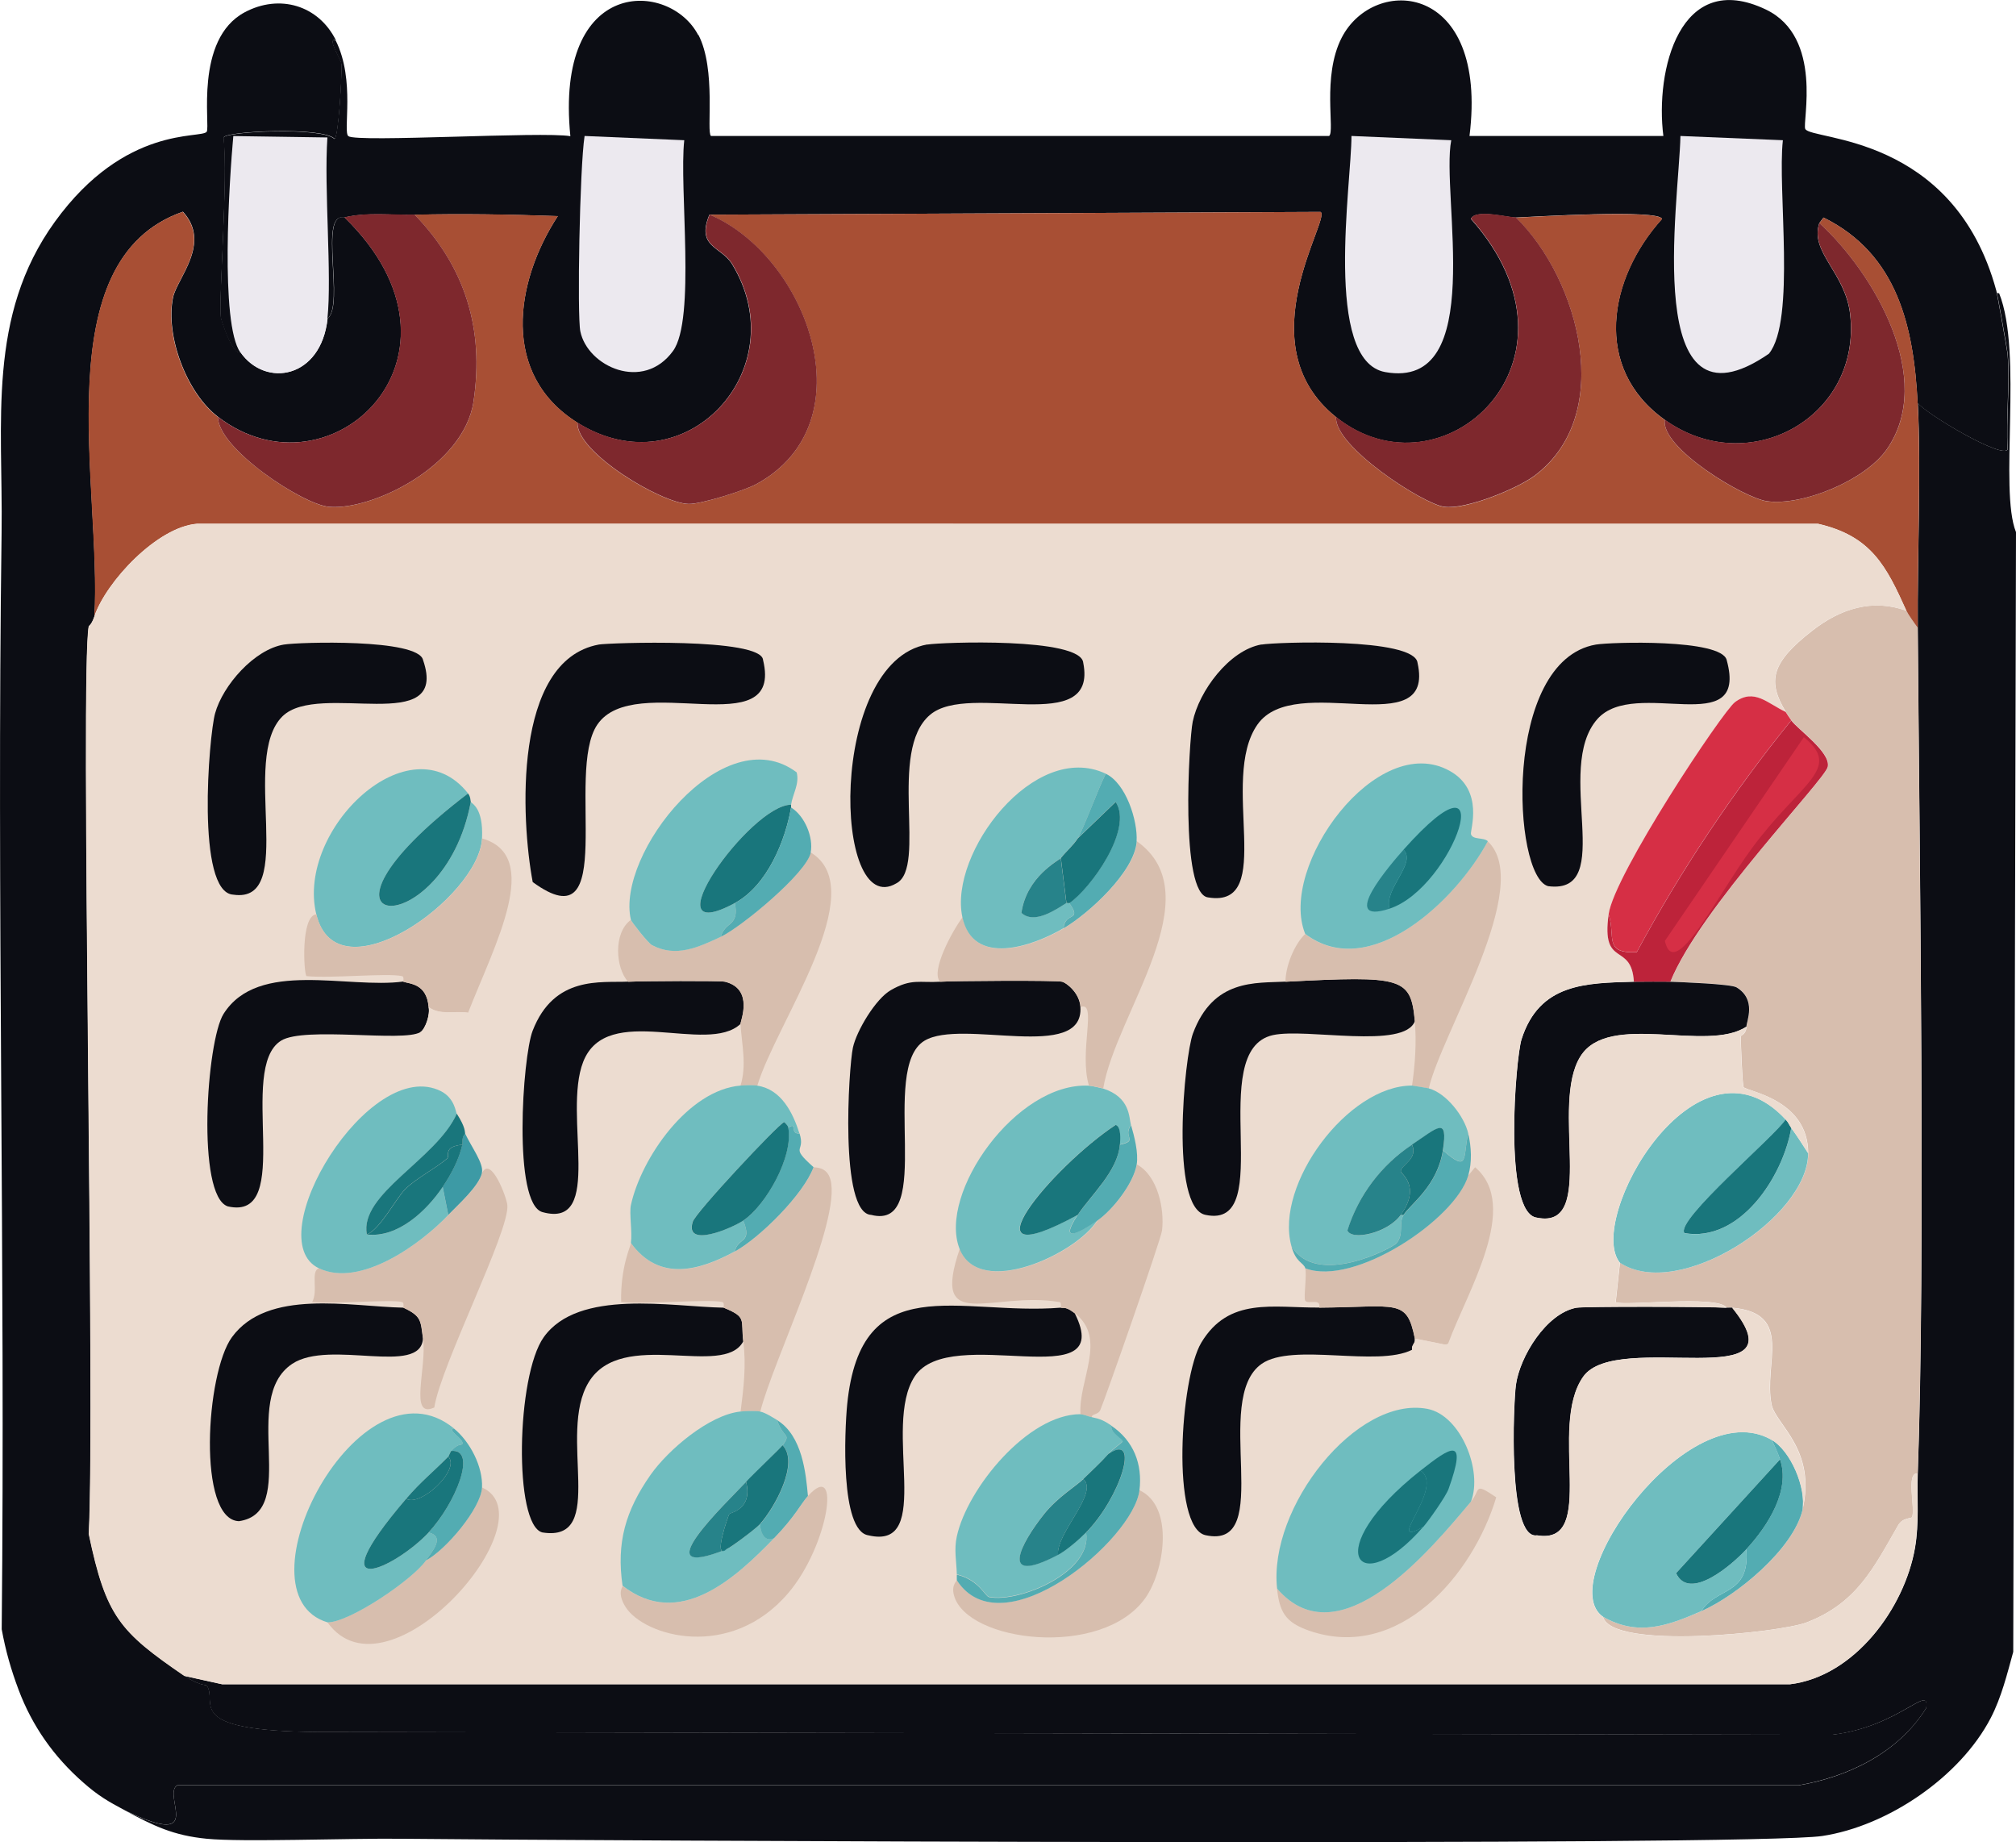 <svg xmlns="http://www.w3.org/2000/svg" id="Layer_2" data-name="Layer 2" viewBox="0 0 190.09 173.67"><defs><style>      .cls-1 {        fill: #0c0d14;      }      .cls-1, .cls-2, .cls-3, .cls-4, .cls-5, .cls-6, .cls-7, .cls-8, .cls-9, .cls-10, .cls-11, .cls-12, .cls-13 {        stroke-width: 0px;      }      .cls-2 {        fill: #d62f45;      }      .cls-3 {        fill: #7e282d;      }      .cls-4 {        fill: #19767c;      }      .cls-5 {        fill: #ece9ef;      }      .cls-6 {        fill: #3d9aa5;      }      .cls-7 {        fill: #53acb2;      }      .cls-8 {        fill: #6fbdbf;      }      .cls-9 {        fill: #bd233a;      }      .cls-10 {        fill: #27838a;      }      .cls-11 {        fill: #d7beae;      }      .cls-12 {        fill: #a84f34;      }      .cls-13 {        fill: #ecdcd0;      }    </style></defs><g id="Layer_1-2" data-name="Layer 1"><g><path class="cls-1" d="M188.5,27.65c2.26,5.63-.03,18.53,1.59,22.52l-.26,105.57c-.58,2.1-1.11,4.28-2.12,6.23-2.9,5.58-9.73,10.2-15.89,11.13-6.63,1-117.42.44-134.05.26-5.07-.05-14.96.33-18.28,0-3.17-.31-5-1.22-7.68-2.65,7.7,3.7,3.43-1.51,4.9-2.38h152.86c4.69-.79,9.43-3.07,12.05-7.29.35-2.37-2.55,1.78-8.87,2.52l-141.2-.26c-14.79.11-10.93-2.72-12.05-4.37-.07-.1-.73.02-2.12-.93l3.58.79h147.82c6.08-.73,10.8-7.17,11.79-12.85.41-2.35.18-4.67.26-7.02.73-20.16.17-57.76,0-79.74-.05-6.68.33-14.84,0-21.19.89,1.11,8.1,5.36,8.48,4.37-.17-2.91.24-6.14,0-9.01-.02-.3-.98-5.67-1.06-5.96-.03.32.22.24.26.26Z"></path><path class="cls-1" d="M31.68,3.81c-.91-.34.51,1.83.53,2.25.05.86-.27,6.91-.66,7.02-1.15-1.15-10.23-.72-10.46-.13.43,3.96-.47,15.12-.26,16.95.03.26,1.15,3.69,1.85,3.31,2.37,3.38,7.6,2.47,8.21-3.18,1.65-1.29-.87-10.06,1.59-9.54,13.32,12.96-1.29,26.96-11.92,18.81-2.98-2.28-4.98-7.66-4.24-11.26.37-1.8,3.65-5.11.93-8.08-13.08,4.56-7.63,26.01-8.34,38.15-.28.81-.52.87-.53.93-.83,4.2.64,73.67,0,85.57,1.63,7.77,2.9,9.2,9.01,13.38,1.39.95,2.05.83,2.12.93,1.13,1.66-2.73,4.48,12.05,4.37l141.2.26c6.32-.74,9.23-4.88,8.87-2.52-2.62,4.22-7.37,6.49-12.05,7.29H16.71c-1.47.88,2.79,6.08-4.9,2.38-1.65-.88-2.54-1.39-3.97-2.65-2.76-2.42-4.8-5.31-6.09-8.74-.72-1.92-1.22-3.68-1.59-5.7C.51,119.15-.32,84.64.15,50.17c.14-10.32-1.4-20.38,5.03-29.27,6.64-9.17,13.81-7.78,14.31-8.48.36-.51-1.19-8.71,3.58-11.26,3.27-1.75,6.96-.68,8.61,2.65Z"></path><path class="cls-5" d="M30.88,30.04c-.61,5.65-5.84,6.56-8.21,3.18-1.92-2.75-1.04-16.22-.66-20.4l8.87.13c-.33,4.85.44,13.03,0,17.09Z"></path><g><path class="cls-1" d="M65.85,3.28c1.71,3.27.73,9.21,1.19,9.54h58.28c.58-.41-.7-5.6,1.19-9.27,3.06-5.94,13.85-5.26,12.05,9.27h18.28c-.79-6.14,1.53-15.81,9.67-11.92,5.45,2.61,3.4,10.67,3.71,11.26.57,1.11,13.98.42,18.01,15.23.08.29,1.03,5.66,1.06,5.96.24,2.87-.17,6.09,0,9.01-.38.98-7.59-3.26-8.48-4.37-.37-7.18-1.89-14.03-8.87-17.48l-.4.53c-.92,2.75,2.47,4.65,2.91,8.61,1.08,9.67-9.53,15.61-17.48,9.93-6.84-4.88-5.31-13.35-.26-18.94-.26-.93-12.34-.19-13.78-.13-.66.03-3.82-.84-4.24.13,11.89,13.37-2.7,26.7-12.72,18.68-8.56-6.86-.42-18.75-1.46-19.34l-57.62.26c-1.28,3.07,1.11,3,2.12,4.64,6.08,9.92-4.43,21.32-14.57,14.97-7.22-4.53-5.92-13.22-1.85-19.47-4.49-.16-9.02-.24-13.51-.13-2.19.05-4.47-.26-6.62.26-2.46-.53.06,8.24-1.59,9.54.44-4.06-.33-12.24,0-17.09l-8.87-.13c-.38,4.18-1.26,17.65.66,20.4-.71.38-1.83-3.05-1.85-3.31-.2-1.83.69-12.99.26-16.95.24-.59,9.32-1.02,10.46.13.39-.11.71-6.16.66-7.02-.02-.42-1.44-2.6-.53-2.25,1.87,3.76.64,8.62,1.19,9.01.85.61,18.33-.46,20.93,0-1.51-15.11,9.37-14.68,12.05-9.54Z"></path><path class="cls-5" d="M158.44,12.82l9.67.4c-.53,4.59,1.24,17-1.32,20.13-12.1,8.33-8.47-14.3-8.34-20.53Z"></path><path class="cls-5" d="M55.12,12.82l9.4.4c-.5,4.45,1.11,16.88-1.06,19.87-2.81,3.87-8.06,1.47-8.74-1.85-.31-1.5-.06-15.43.4-18.41Z"></path><path class="cls-5" d="M127.44,12.82l9.4.4c-1.01,5.14,3.46,23.6-6.23,21.86-5.85-1.06-3.17-17.83-3.18-22.25Z"></path></g><g><path class="cls-11" d="M179.76,57.59c.14.31.78,1.22,1.06,1.59.17,21.98.73,59.58,0,79.74-1.14-.14-.19,3.34-.53,4.11-.08.17-.87.01-1.32.79-2.32,4.03-3.89,7.31-8.61,9.14-2.47.96-18.35,2.64-19.21-.53,3.27,1.86,6.03.89,9.27-.53,3.35-1.47,8.66-5.84,9.54-9.54,1.35-5.7-2.52-8.05-2.91-9.93-.8-3.86,2.15-8.61-3.71-9.14-.17-.02-.35.01-.53,0-.85-1.25-9.85-.1-10.46-.53l.4-3.71c5.57,3.67,17.77-4.31,17.75-10.33-.02-5.14-5.85-5.82-6.09-6.23-.12-.2-.28-4.26-.26-4.77,0-.14.51-.19.53-.93.01-.52.98-2.55-.93-3.71-.53-.32-5.2-.49-6.23-.53,2.78-6.9,14.58-19.03,14.84-20.27.28-1.37-2.84-3.52-3.44-4.37-.18-.26-.36-.52-.53-.79-1.74-2.88-1.43-4.62,2.52-7.68,2.64-2.05,5.65-3.03,8.87-1.85Z"></path><g><path class="cls-12" d="M20.55,39.31c-.02,2.97,7.98,8.25,10.46,8.48,4.02.37,12.73-3.82,13.64-9.93,1.02-6.84-.78-12.68-5.56-17.62,4.49-.11,9.02-.03,13.51.13-4.07,6.25-5.37,14.95,1.85,19.47-.18,2.76,7.81,7.59,10.46,7.68,1.14.04,5.25-1.26,6.36-1.85,10.66-5.75,4.86-21.51-4.37-25.43l57.62-.26c1.03.59-7.1,12.48,1.46,19.34-.22,2.76,8.2,8.2,10.2,8.48,2.02.28,6.84-1.7,8.48-2.91,7.71-5.72,4.26-18.51-1.72-24.37,1.44-.06,13.52-.8,13.78.13-5.05,5.6-6.58,14.06.26,18.94-.44,2.62,7.47,7.4,9.67,7.68,3.42.43,9.25-2.02,11.26-4.9,4.62-6.62-1.18-16.59-6.36-21.33l.4-.53c6.98,3.46,8.5,10.3,8.87,17.48.33,6.36-.05,14.51,0,21.19-.28-.37-.92-1.28-1.06-1.59-1.9-4.22-3.31-7.06-8.34-8.21H18.56c-3.74.31-8.54,5.43-9.67,8.74.71-12.14-4.73-33.59,8.34-38.15,2.73,2.97-.56,6.28-.93,8.08-.74,3.6,1.26,8.98,4.24,11.26Z"></path><path class="cls-3" d="M39.09,20.23c4.78,4.94,6.58,10.78,5.56,17.62-.91,6.11-9.62,10.31-13.64,9.93-2.49-.23-10.48-5.5-10.46-8.48,10.63,8.15,25.24-5.85,11.92-18.81,2.16-.52,4.43-.21,6.62-.26Z"></path><path class="cls-3" d="M142.94,20.5c5.98,5.86,9.43,18.65,1.72,24.37-1.63,1.21-6.46,3.19-8.48,2.91-2-.27-10.42-5.71-10.2-8.48,10.02,8.02,24.61-5.31,12.72-18.68.41-.97,3.58-.11,4.24-.13Z"></path><path class="cls-3" d="M54.46,39.84c10.14,6.35,20.65-5.05,14.57-14.97-1.01-1.64-3.4-1.56-2.12-4.64,9.23,3.92,15.03,19.68,4.37,25.43-1.11.6-5.22,1.89-6.36,1.85-2.65-.09-10.64-4.92-10.46-7.68Z"></path><path class="cls-3" d="M156.98,39.57c7.95,5.68,18.56-.27,17.48-9.93-.44-3.96-3.84-5.86-2.91-8.61,5.18,4.74,10.97,14.7,6.36,21.33-2.01,2.88-7.84,5.34-11.26,4.9-2.2-.28-10.11-5.06-9.67-7.68Z"></path></g><path class="cls-1" d="M154.07,92.56c.48-.01,3.07-.02,3.44,0,1.03.04,5.69.21,6.23.53,1.91,1.16.94,3.19.93,3.71-3.71,2.48-12.94-1.46-15.63,2.78-2.93,4.63,1.62,16.4-4.11,15.23-3.23-.38-2.02-15.06-1.46-16.82,1.69-5.29,6.05-5.3,10.6-5.43Z"></path><path class="cls-1" d="M162.81,123.29c.18.01.36-.02.53,0,6.83,8.42-10.88,2.04-14.04,6.49-3.37,4.74,1.42,15.95-4.37,14.97-2.81.44-2.21-12.54-1.99-14.17.37-2.69,2.86-6.75,5.7-7.29.7-.13,12.43-.11,14.17,0Z"></path><g><path class="cls-8" d="M168.37,105.54c-.88,1.49-10.48,9.56-9.54,10.73,5.21.89,9.29-5.3,10.07-9.93.57.79,1.07,1.57,1.59,2.38.02,6.02-12.18,14-17.75,10.33-3.26-4.04,7.19-22.63,15.63-13.51Z"></path><path class="cls-4" d="M168.9,106.33c-.78,4.63-4.86,10.83-10.07,9.93-.94-1.17,8.66-9.24,9.54-10.73.29.31.33.52.53.79Z"></path></g><g><path class="cls-8" d="M167.05,135.74c.33.7.54,1.1.79,1.85l-9.8,10.73c1.24,2.69,5.26-.77,6.62-2.25.37,4.39-2.84,3.54-4.24,5.83-3.24,1.42-6,2.39-9.27.53-4.7-3.27,8.07-21.17,15.89-16.69Z"></path><path class="cls-7" d="M169.96,142.36c-.88,3.69-6.18,8.07-9.54,9.54,1.4-2.29,4.61-1.43,4.24-5.83,2.07-2.25,4.16-5.58,3.18-8.48-.26-.75-.47-1.16-.79-1.85,1.82,1.04,3.3,4.58,2.91,6.62Z"></path><path class="cls-4" d="M164.66,146.07c-1.36,1.48-5.38,4.94-6.62,2.25l9.8-10.73c.99,2.9-1.11,6.23-3.18,8.48Z"></path></g><g><path class="cls-13" d="M179.76,57.59c-3.22-1.17-6.24-.19-8.87,1.85-3.94,3.06-4.26,4.8-2.52,7.68-1.71-.79-2.96-2.26-4.77-.93-1.17.87-11.41,16.28-11.92,20-.71,5.14,2.16,2.55,2.38,6.36-4.55.13-8.91.14-10.6,5.43-.56,1.76-1.77,16.44,1.46,16.82,5.72,1.17,1.17-10.61,4.11-15.23,2.69-4.24,11.92-.3,15.63-2.78-.02.74-.53.78-.53.93-.01.51.14,4.56.26,4.77.24.4,6.07,1.09,6.09,6.23-.52-.81-1.02-1.6-1.59-2.38-.2-.27-.24-.48-.53-.79-8.44-9.12-18.89,9.47-15.63,13.51l-.4,3.71c.61.43,9.61-.72,10.46.53-1.74-.11-13.48-.13-14.17,0-2.84.54-5.33,4.6-5.7,7.29-.22,1.64-.82,14.61,1.99,14.17,5.8.99,1-10.23,4.37-14.97,3.16-4.45,20.87,1.93,14.04-6.49,5.86.53,2.9,5.28,3.71,9.14.39,1.89,4.26,4.24,2.91,9.93.39-2.05-1.09-5.58-2.91-6.62-7.83-4.48-20.6,13.42-15.89,16.69.85,3.17,16.73,1.49,19.21.53,4.72-1.83,6.29-5.11,8.61-9.14.45-.78,1.25-.62,1.32-.79.34-.76-.61-4.25.53-4.11-.08,2.35.14,4.67-.26,7.02-.98,5.68-5.71,12.12-11.79,12.85H20.95l-3.58-.79c-6.11-4.18-7.38-5.61-9.01-13.38.64-11.89-.83-81.37,0-85.57.01-.05.25-.11.53-.93,1.13-3.31,5.93-8.43,9.67-8.74h152.86c5.03,1.15,6.45,4,8.34,8.21Z"></path><g><path class="cls-1" d="M56.45,60.77c.86-.16,15.38-.68,15.5,1.46,1.96,8.11-12.12.92-15.63,6.09-3.07,4.51,2.14,20.87-6.09,14.84-1.1-5.82-1.9-20.89,6.23-22.39Z"></path><path class="cls-1" d="M118.96,60.77c1.31-.23,14.41-.69,14.7,1.72,1.72,7.7-11.53.72-15.1,5.83-3.64,5.21,1.85,17.36-4.64,16.29-2.68-.29-1.81-14.82-1.46-16.56.59-2.87,3.43-6.75,6.49-7.29Z"></path><path class="cls-1" d="M87.44,60.77c1.25-.22,14.5-.71,14.7,1.72,1.4,7.07-10.69,1.73-14.44,4.9-4.04,3.41-.25,14.37-3.18,15.89-5.97,3.55-6.48-20.86,2.91-22.52Z"></path><path class="cls-1" d="M26.78,60.77c1.35-.23,12.67-.58,13.11,1.46,2.52,7.3-9.81,1.94-13.25,5.3-4.05,3.96,1.47,17.72-4.64,16.82-3.55-.18-2.3-15.01-1.72-17.09.73-2.65,3.7-6.03,6.49-6.49Z"></path><path class="cls-1" d="M121.22,92.56c11.04-.58,11.81-.41,12.19,3.71-.99,2.7-10.21.63-13.38,1.32-6.5,1.43.51,18.41-6.36,16.95-3.38-.67-1.99-14.92-1.19-17.09,1.92-5.19,5.92-4.75,8.74-4.9Z"></path><path class="cls-1" d="M88.63,92.56c1.38-.09,10.97-.15,11.52,0,.37.1,1.63,1.01,1.72,2.38.35,5.24-11.17,1.05-14.7,3.18-4.33,2.61,1.09,17.99-5.03,16.42-3.02-.13-2.11-13.95-1.72-15.76.34-1.59,2.15-4.62,3.58-5.43,1.95-1.12,2.72-.67,4.64-.79Z"></path><path class="cls-1" d="M150.49,60.77c1.35-.23,11.83-.56,12.32,1.46,2.12,7.7-8.63,1.55-12.19,5.56-4.16,4.7,1.88,16.59-4.64,15.76-3.37-.89-4.34-21.25,4.5-22.78Z"></path><path class="cls-1" d="M100.02,123.29c.31.08.44-.15,1.32.53,4.02,8.01-11.74.82-15.1,5.96-3.09,4.73,1.93,16.47-4.37,14.97-2.66-.43-2.23-9.84-1.99-12.32,1.29-12.98,10.55-8.37,20.13-9.14Z"></path><path class="cls-1" d="M133.4,126.2c.09.46-.33.56-.26,1.06-3.29,1.66-11.25-.7-14.17,1.32-4.78,3.32,1.36,17.62-5.3,16.16-3.28-.72-2.39-14.83-.4-18.15,2.6-4.34,6.76-3.28,11.13-3.31,7.37-.05,8.25-.9,9.01,2.91Z"></path><path class="cls-1" d="M38.03,92.56c.62.21,2.2.17,2.38,2.38.17.65-.29,2.08-.79,2.38-1.61.95-10.91-.56-13.11.79-4.21,2.59,1.36,17.09-5.03,15.63-2.98-.99-2.01-15.6-.4-18.15,3.27-5.16,11.73-2.33,16.95-3.05Z"></path><path class="cls-1" d="M59.23,92.56c1.41-.07,8.69-.11,9.14,0,2.75.69,1.44,3.73,1.46,3.97-3.16,2.99-12.6-2.14-14.84,3.58-1.96,5.01,2.05,15.8-3.84,14.17-2.82-.78-1.88-14.63-.93-17.09,2.03-5.25,6.45-4.52,9.01-4.64Z"></path><path class="cls-1" d="M68.23,123.29c2.23.91,1.6,1.1,1.85,3.18-1.87,3.49-11.42-1.31-14.57,3.84-3.01,4.93,1.84,15.16-4.37,14.17-2.72-.69-2.46-14.78.13-18.41,3.28-4.59,12.01-2.87,16.95-2.78Z"></path><path class="cls-1" d="M38.03,123.29c1.73.81,1.62,1.23,1.85,2.91-.21,3.57-8.78.04-12.32,2.38-5,3.32.78,13.98-5.03,14.84-3.95-.14-3.13-13.97-.66-17.35,3.36-4.6,11.12-2.89,16.16-2.78Z"></path><path class="cls-11" d="M102.94,133.62c-.45-.09-.7-.27-1.06-.26-.23-3.2,2.56-7.16-.53-9.54-.89-.68-1.02-.45-1.32-.53-.03,0,.09-.49-.13-.53-6.37-1.08-12.19,3.13-9.4-5.03,1.86,4.79,11.05.48,12.98-2.65,1.45-1,3.43-3.54,3.71-5.3,1.98,1.07,2.62,4.2,2.38,6.23-.11.89-5.46,16.14-5.83,16.95-.2.44-.83.33-.79.66Z"></path><path class="cls-11" d="M71.68,133.09c-.42-.07-1.39-.05-1.85,0,.29-2.25.54-4.34.26-6.62-.25-2.08.37-2.27-1.85-3.18-.03-.01.1-.47-.13-.53-1.23-.31-7.16.23-9.54,0-.08-3.24.89-5.28.93-5.56,2.64,3.64,6.37,2.67,9.8.79,2.34-1.28,6.48-5.38,7.42-7.95.08.07,1.24-.12,1.59,1.19,1.04,3.93-5.44,17.09-6.62,21.86Z"></path><path class="cls-11" d="M39.89,126.2c-.23-1.69-.12-2.11-1.85-2.91-.03-.01.1-.47-.13-.53-1.05-.28-6.37.21-8.48,0,.61-1.02-.19-2.96.66-3.18,3.92,1.86,9.63-2.34,12.19-5.03.88-.92,2.89-2.69,3.18-3.97.83-1.66,2.33,2.35,2.38,3.05.21,2.48-6.29,15.13-6.89,19.07-2.43,1.11-.68-3.73-1.06-6.49Z"></path><g><path class="cls-11" d="M71.41,102.36c-.4-.06-1.15-.04-1.59,0,.61-1.95.12-3.88,0-5.83-.02-.25,1.29-3.28-1.46-3.97-.45-.11-7.73-.07-9.14,0-1.18-1.3-1.41-4.6.26-5.83.04.15,1.6,2.18,1.99,2.38,2.26,1.19,4.4.19,6.49-.79,1.96-.92,8.11-6.03,8.48-7.95,5.87,3.54-3.3,16.13-5.03,21.99Z"></path><g><path class="cls-8" d="M74.59,75.87c-3.86.01-13.62,13.75-5.3,9.27.44,2.25-.94,1.69-1.32,3.18-2.09.98-4.23,1.99-6.49.79-.39-.2-1.95-2.23-1.99-2.38-1.46-6.18,8.7-19.12,15.63-13.91.28,1.09-.38,2.05-.53,3.05Z"></path><path class="cls-4" d="M74.59,76.13c-.53,3.1-2.24,7.36-5.3,9.01-8.32,4.48,1.44-9.26,5.3-9.27-.01.09.01.18,0,.26Z"></path><path class="cls-7" d="M76.45,80.37c-.37,1.92-6.52,7.02-8.48,7.95.39-1.48,1.76-.93,1.32-3.18,3.06-1.65,4.77-5.91,5.3-9.01,1.31.81,2.12,2.83,1.85,4.24Z"></path></g></g><g><g><path class="cls-8" d="M44.13,74.81c-17.67,13.47-2.3,14.5.26.79.09.17,1.2.55,1.06,3.44-.27,5.57-13.7,15.19-15.63,7.15-1.92-7.99,8.84-18.31,14.31-11.39Z"></path><path class="cls-4" d="M44.39,75.6c-2.56,13.71-17.93,12.67-.26-.79.26.32.22.7.26.79Z"></path></g><g><path class="cls-11" d="M44.13,95.47c-1.34-.19-2.62.27-3.71-.53-.18-2.21-1.77-2.17-2.38-2.38-.03,0,.09-.48-.13-.53-1.4-.31-6.65.23-9.01,0-.25-.18-.57-5.69.93-5.83,1.93,8.04,15.36-1.58,15.63-7.15,5.74,1.65,1.2,9.98-1.32,16.42Z"></path><path class="cls-13" d="M44.13,95.47c-.89,2.28-1.51,4.65-2.52,6.89-2.6.46-.53-3.12-1.99-5.03.51-.3.96-1.73.79-2.38,1.09.8,2.36.34,3.71.53Z"></path></g></g><g><path class="cls-11" d="M136.05,126.73l-2.65-.53c-.76-3.81-1.63-2.97-9.01-2.91.2-.94-1.05-.28-1.32-.66-.17-.25.17-2.45,0-3.05,4.63,1.76,14.16-4.63,15.36-8.74l.66-.79c4.3,3.66-.73,11.69-2.52,16.56-.09.24-.52.1-.53.13Z"></path><path class="cls-13" d="M136.05,126.73c-.22.6.28.88.26.93-1.25,3.51-1.22,5.43-2.91,4.5.83-2.55-.16-4.02-.26-4.9-.06-.5.36-.6.26-1.06l2.65.53Z"></path></g><g><path class="cls-11" d="M120.42,149.78c5.85,6.79,14.46-3.67,18.28-8.21.94-1.12.2-1.87,2.38-.4-2.19,7.32-9.17,15.5-17.62,12.58-2.29-.79-2.8-1.78-3.05-3.97Z"></path><g><path class="cls-8" d="M138.7,141.57c-3.82,4.55-12.43,15-18.28,8.21-.85-7.63,7.47-18.22,14.17-16.95,3.15.6,5.24,5.85,4.11,8.74Z"></path><path class="cls-4" d="M134.2,143.95c-6.15,7.07-9.9,2.3-.26-5.3,2.4,1.56-3.61,7.52.26,5.3Z"></path><path class="cls-4" d="M134.2,143.95c-3.87,2.22,2.13-3.74-.26-5.3,2.9-2.28,4.44-3.3,2.65,1.72-.24.68-1.82,2.93-2.38,3.58Z"></path></g></g><g><path class="cls-11" d="M134.73,102.62c-.1-.03-1.51-.26-1.59-.26.29-1.97.44-4.11.26-6.09-.37-4.12-1.14-4.29-12.19-3.71,0-1.45.81-3.49,1.85-4.5,6.1,4.61,14.24-3.21,17.22-8.74,4.43,4.16-4.42,18.18-5.56,23.31Z"></path><g><path class="cls-8" d="M140.29,79.31c-2.97,5.54-11.12,13.35-17.22,8.74-2.58-6.33,6.75-19.23,13.64-15.36,3.28,1.84,1.88,5.64,1.99,5.96.18.56,1.17.27,1.59.66Z"></path><path class="cls-4" d="M131.02,85.67c-.54-1.88,2.58-4.26,1.32-5.56,9.56-10.72,4.77,3.56-1.32,5.56Z"></path><path class="cls-10" d="M131.02,85.67c-4.91,1.61.09-4.17,1.32-5.56,1.25,1.3-1.87,3.68-1.32,5.56Z"></path></g></g><g><path class="cls-11" d="M30.88,152.96c2.08.01,8.03-4.04,9.27-5.83,1.87-.97,5.2-4.93,5.3-6.89,6.57,2.93-8.86,20.67-14.57,12.72Z"></path><g><path class="cls-8" d="M42.8,134.68c-.72.15,1,.99.79,1.46-.07.16-.34-.12-1.06.66-.04.05-.23.49-.26.53-1.4,1.41-2.63,2.41-3.97,3.97-8.56,10.01-1.04,6.56,2.12,3.18,1.58.4.34,1.77-.26,2.65-1.24,1.79-7.19,5.84-9.27,5.83-8.89-2.65,3.03-25.55,11.92-18.28Z"></path><path class="cls-7" d="M45.45,140.24c-.09,1.96-3.43,5.92-5.3,6.89.61-.88,1.85-2.25.26-2.65,2.54-2.72,4.65-7.95,2.12-7.68.72-.78.99-.5,1.06-.66.21-.46-1.51-1.31-.79-1.46,1.53,1.25,2.74,3.6,2.65,5.56Z"></path><g><path class="cls-4" d="M40.42,144.48c-3.16,3.38-10.68,6.83-2.12-3.18,1.3.82,5.16-2.73,3.97-3.97.04-.04.22-.48.26-.53,2.54-.26.42,4.96-2.12,7.68Z"></path><path class="cls-4" d="M42.27,137.33c1.19,1.24-2.67,4.8-3.97,3.97,1.34-1.57,2.58-2.56,3.97-3.97Z"></path></g></g></g><g><path class="cls-11" d="M58.7,149.51c5.33,4.16,10.6-.67,14.31-4.5,2-2.07,2.5-3.22,3.18-3.97,3.19-3.54,1.92,4.7-1.85,9.14-5.48,6.45-13.63,4.09-15.36,1.32-.84-1.34-.25-1.89-.26-1.99Z"></path><g><path class="cls-8" d="M71.68,133.09c.44.07,1.17.54,1.59.79.6,1.79,1.36,1.19.53,2.38-.14.2-2.72,2.67-3.44,3.44-1.77,1.9-9.89,9.54-1.85,6.36.43-.17,2.83-1.99,3.18-2.38-.02.84.51,1.79,1.32,1.32-3.7,3.83-8.97,8.67-14.31,4.5-.59-4.06.28-7.08,2.65-10.46,1.66-2.36,5.54-5.66,8.48-5.96.46-.05,1.43-.07,1.85,0Z"></path><path class="cls-7" d="M76.18,141.04c-.68.75-1.18,1.9-3.18,3.97-.82.47-1.34-.48-1.32-1.32,1.4-1.58,3.71-5.76,2.12-7.42.83-1.19.07-.6-.53-2.38,2.4,1.47,2.72,5.08,2.91,7.15Z"></path><g><path class="cls-4" d="M71.68,143.68c-.34.39-2.75,2.21-3.18,2.38-1.32,1.06.16-3.13.26-3.31.09-.17,2.24-.4,1.59-3.05.72-.78,3.31-3.24,3.44-3.44,1.59,1.66-.72,5.84-2.12,7.42Z"></path><path class="cls-10" d="M68.5,146.07c-8.04,3.19.09-4.46,1.85-6.36.65,2.65-1.5,2.88-1.59,3.05-.1.18-1.58,4.37-.26,3.31Z"></path></g></g></g><g><path class="cls-8" d="M102.67,102.36c.2,0,1.14.21,1.32.26,2.61.83,2.45,2.75,2.65,3.44-.83,1.14.75,1.46-1.06,1.85.03-.46.15-1.66-.4-1.85-6,3.95-14.91,14.64-3.58,8.48-1.88,2.85.29,1.61,1.85.53-1.93,3.12-11.12,7.44-12.98,2.65-2.02-5.21,5.35-15.7,12.19-15.36Z"></path><path class="cls-7" d="M107.18,109.78c-.28,1.76-2.26,4.3-3.71,5.3-1.57,1.08-3.73,2.32-1.85-.53,1.16-1.76,3.79-4.12,3.97-6.62,1.81-.39.23-.71,1.06-1.85.31,1.07.71,2.62.53,3.71Z"></path><path class="cls-4" d="M105.59,107.92c-.18,2.5-2.82,4.86-3.97,6.62-11.33,6.16-2.42-4.53,3.58-8.48.54.19.43,1.4.4,1.85Z"></path></g><g><path class="cls-8" d="M43.07,105.01c-1.91,4.31-9.21,7.55-8.48,11.39,2.9.33,5.62-2.22,7.15-4.5l.53,2.65c-2.55,2.69-8.26,6.89-12.19,5.03-5.78-2.73,4.76-20.15,11.52-16.69,1.27.65,1.39,2.01,1.46,2.12Z"></path><path class="cls-6" d="M45.45,110.57c-.29,1.28-2.3,3.05-3.18,3.97l-.53-2.65c.82-1.22,1.52-2.53,1.85-3.97.07-.3-.1-.61.26-1.06.62,1.31,1.78,2.84,1.59,3.71Z"></path><g><path class="cls-4" d="M43.86,106.86c-.36.45-.2.76-.26,1.06-1.93.22-1.11,1.02-1.46,1.32-1.01.88-2.99,1.9-3.97,2.91-.87.9-2.33,3.73-3.58,4.24-.73-3.84,6.56-7.08,8.48-11.39.86,1.33.74,1.74.79,1.85Z"></path><path class="cls-4" d="M43.6,107.92c-.33,1.44-1.04,2.76-1.85,3.97-1.53,2.28-4.25,4.84-7.15,4.5,1.25-.51,2.71-3.34,3.58-4.24.98-1.01,2.97-2.04,3.97-2.91.35-.3-.47-1.11,1.46-1.32Z"></path></g></g><g><path class="cls-8" d="M71.41,102.36c2.27.34,3.36,2.57,3.97,4.5-.96.07-.16-1.18-1.06-.53,0-.19-.37-.54-.4-.53-.59.24-8.43,8.62-8.61,9.4-.8,2.52,3.69.6,4.77-.13.89,2.2-.53,1.56-.79,2.91-3.43,1.87-7.16,2.85-9.8-.79.14-1.08-.17-2.79,0-3.58.97-4.42,5.38-10.84,10.33-11.26.44-.04,1.19-.06,1.59,0Z"></path><path class="cls-7" d="M75.39,106.86c.59,1.88-1.01,1.11,1.32,3.18-.94,2.57-5.08,6.67-7.42,7.95.27-1.35,1.69-.71.79-2.91,2.11-1.43,4.74-6.02,4.24-8.74.9-.65.1.6,1.06.53Z"></path><path class="cls-4" d="M74.33,106.33c.5,2.73-2.13,7.32-4.24,8.74-1.08.73-5.56,2.65-4.77.13.18-.79,8.02-9.17,8.61-9.4.03-.01.4.34.4.53Z"></path></g><g><path class="cls-11" d="M90.22,148.98c4.25,6.61,16.64-3.79,17.22-8.48,3.34,1.54,2.34,7.69.53,10.2-4.11,5.7-16.78,4.12-18.01-.26-.29-1.01.27-1.38.26-1.46Z"></path><g><path class="cls-8" d="M101.88,133.35c.36,0,.61.17,1.06.26.82.17,1.18.34,1.85.79-.11.68,1.06,1.26,1.06,1.46,0,.15-.79.59-1.32,1.19-.74.84-1.59,1.59-2.38,2.38-.64.63-2.43,1.7-3.71,3.31-2.14,2.7-4.38,6.83,1.32,3.84.8-.42,2.01-1.46,2.65-2.12.62,3.74-6.31,6.64-9.14,6.09-.41-.08-.93-1.6-3.05-2.12-.03-1.23-.28-2.31,0-3.58.98-4.51,6.69-11.52,11.66-11.52Z"></path><path class="cls-7" d="M107.44,140.51c-.58,4.68-12.96,15.09-17.22,8.48-.01-.17,0-.35,0-.53,2.12.52,2.64,2.04,3.05,2.12,2.83.55,9.76-2.35,9.14-6.09,3.25-3.31,5.18-9.48,2.12-7.42.54-.6,1.32-1.04,1.32-1.19,0-.2-1.17-.77-1.06-1.46,2.1,1.42,2.95,3.62,2.65,6.09Z"></path><path class="cls-4" d="M102.41,144.48c-.64.65-1.85,1.7-2.65,2.12-.23-2.01,3.88-5.85,2.38-7.15.8-.79,1.64-1.55,2.38-2.38,3.06-2.07,1.13,4.11-2.12,7.42Z"></path><path class="cls-10" d="M99.76,146.6c-5.71,2.99-3.47-1.14-1.32-3.84,1.28-1.61,3.07-2.68,3.71-3.31,1.5,1.3-2.62,5.15-2.38,7.15Z"></path></g></g><g><path class="cls-8" d="M134.73,102.62c1.66.45,3.34,2.64,3.71,4.24-.53,2.18.13,3.79-2.38,1.59.51-3.29-.54-2.1-2.91-.53-2.89,1.91-5.06,4.76-6.09,8.08.36,1.01,3.8.27,5.03-1.46h.26c-.49.75.05,1.8-.66,2.65-.4.48-7.63,4.25-9.93.26-1.57-5.78,5.33-15.12,11.39-15.1.08,0,1.48.24,1.59.26Z"></path><path class="cls-7" d="M138.44,110.84c-1.2,4.11-10.73,10.5-15.36,8.74-.16-.56-.89-.51-1.32-2.12,2.31,3.98,9.53.22,9.93-.26.71-.85.17-1.9.66-2.65.69-1.05,3.19-2.74,3.71-6.09,2.51,2.2,1.85.59,2.38-1.59.3,1.27.37,2.72,0,3.97Z"></path><path class="cls-10" d="M132.08,114.54c-1.24,1.73-4.67,2.46-5.03,1.46,1.04-3.32,3.21-6.17,6.09-8.08.6,1.38-1.06,1.91-1.06,2.52,0,.23,1.95,1.37,0,4.11Z"></path><path class="cls-4" d="M136.05,108.45c-.52,3.36-3.02,5.04-3.71,6.09h-.26c1.95-2.73,0-3.87,0-4.11,0-.6,1.66-1.14,1.06-2.52,2.37-1.57,3.43-2.76,2.91.53Z"></path></g><g><path class="cls-11" d="M104,102.62c-.18-.06-1.12-.26-1.32-.26-.97-3.19.81-8.01-.79-7.42-.09-1.37-1.35-2.29-1.72-2.38-.56-.15-10.15-.09-11.52,0-.95-.93,1.14-4.8,2.12-6.09,1.01,4.73,6.59,2.79,9.54,1.06,2.35-1.39,6.72-5.36,6.89-8.21,7.16,5.08-2.01,16.25-3.18,23.31Z"></path><g><path class="cls-8" d="M104.26,72.95c-.75,1.48-2.08,5.22-2.65,6.09-.44.68-1.08,1.22-1.59,1.85-.21.26-3.21,1.72-3.71,5.17,1.18,1.08,3.11-.22,4.24-.93.06-.04.2.04.26,0,1.27,1.78-.42.81-.53,2.38-2.95,1.73-8.53,3.67-9.54-1.06-1.28-6,6.77-16.67,13.51-13.51Z"></path><path class="cls-7" d="M107.18,79.31c-.17,2.85-4.53,6.83-6.89,8.21.11-1.58,1.8-.6.53-2.38,1.99-1.36,6.06-6.96,4.37-9.54l-3.58,3.44c.56-.88,1.9-4.61,2.65-6.09,1.91.89,3.03,4.44,2.91,6.36Z"></path><g><path class="cls-4" d="M100.82,85.14c-.06.04-.2-.04-.26,0l-.53-4.24c.51-.64,1.15-1.17,1.59-1.85l3.58-3.44c1.69,2.58-2.38,8.18-4.37,9.54Z"></path><path class="cls-10" d="M100.02,80.9l.53,4.24c-1.13.71-3.05,2.01-4.24.93.5-3.45,3.5-4.91,3.71-5.17Z"></path></g></g></g></g></g><g><path class="cls-2" d="M168.37,67.12c.17.27.35.54.53.79-5.39,6.62-10.45,14.18-14.57,21.86-3.16.13-1.97-1.46-2.65-3.58.51-3.72,10.75-19.14,11.92-20,1.81-1.33,3.06.13,4.77.93Z"></path><g><path class="cls-9" d="M168.9,67.92c.6.85,3.73,3,3.44,4.37-.25,1.23-12.06,13.36-14.84,20.27-.38-.02-2.96-.01-3.44,0-.23-3.81-3.1-1.21-2.38-6.36.68,2.12-.51,3.71,2.65,3.58,4.12-7.67,9.18-15.23,14.57-21.86Z"></path><path class="cls-2" d="M170.09,69.51c3.7,2.99-.37,4.3-4.9,10.46-3.34,4.55-7.31,12.7-8.21,8.74q6.56-9.6,13.11-19.21Z"></path></g></g></g></g></g></svg>